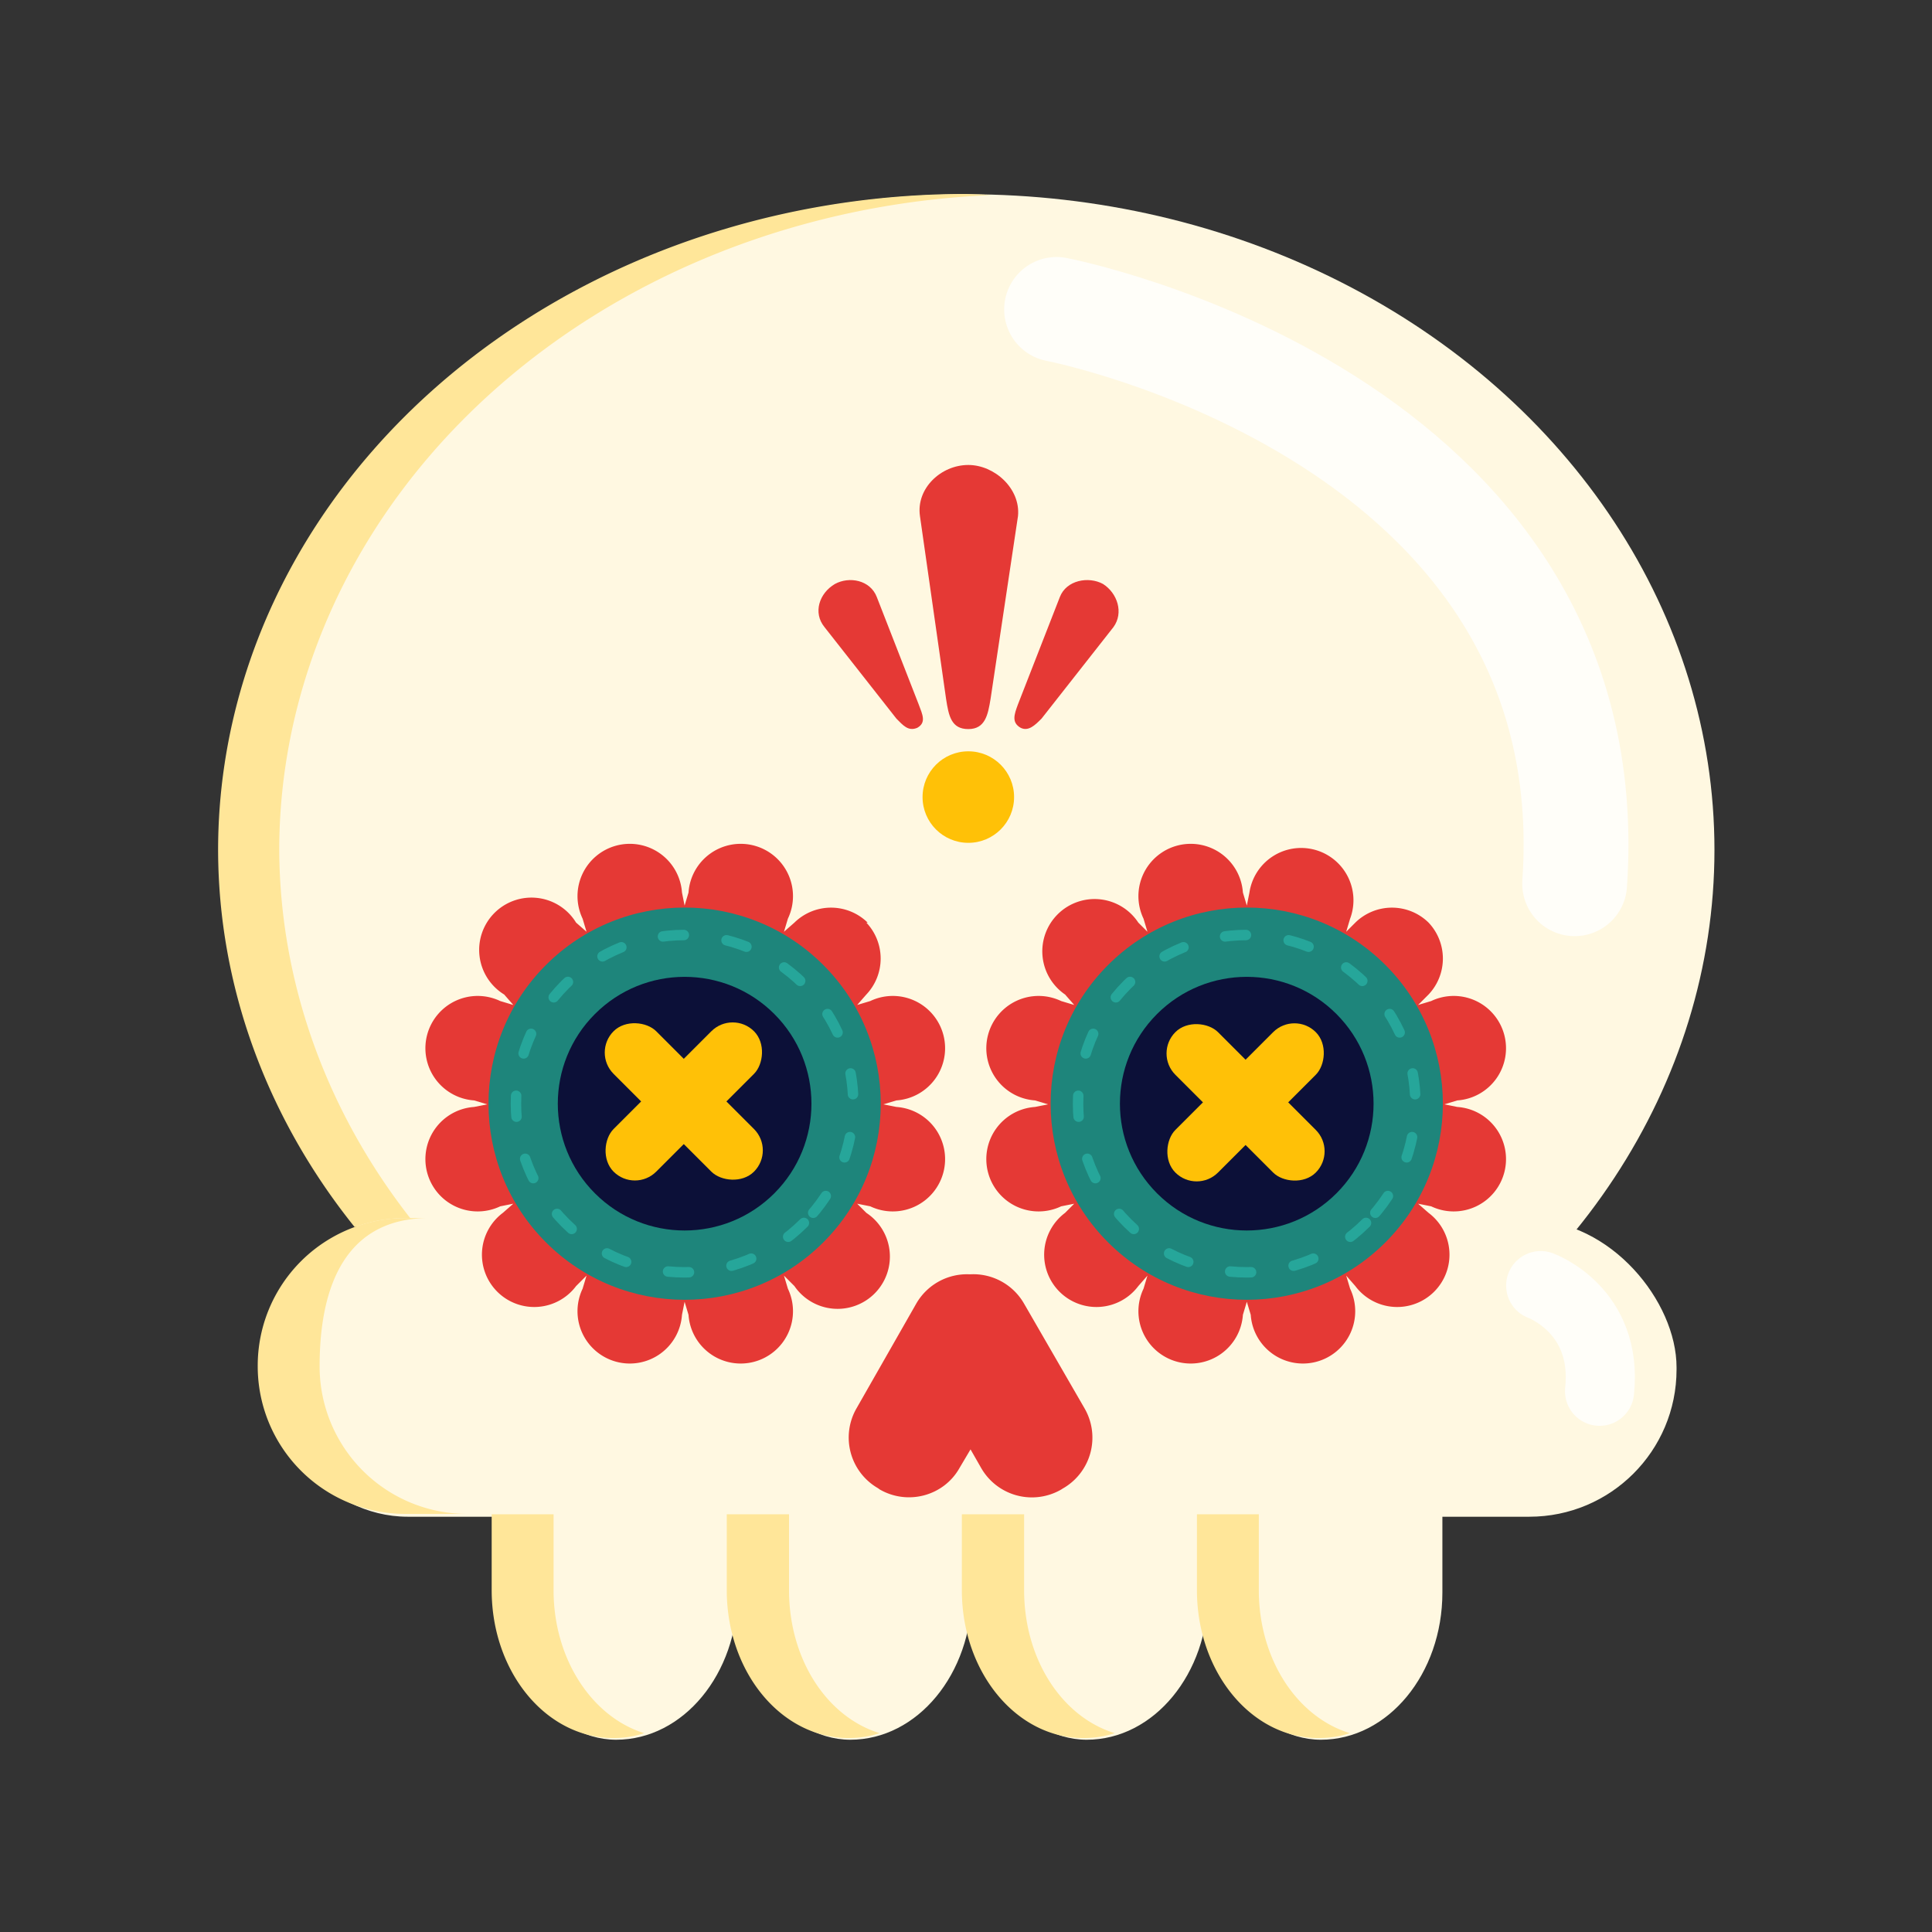 <svg xmlns="http://www.w3.org/2000/svg" width="512" height="512">
  <rect width="100%" height="100%" fill="#333333" stroke="none"/>
  <g fill="#fff8e1" transform="matrix(5.91 0 0 5.91 12074 5710.9)">
    <ellipse cx="-1999.6" cy="-928.2" rx="33.5" ry="29.4"/>
    <rect width="63.5" height="13.3" x="-2031.3" y="-911.6" ry="6.6"/>
    <rect width="10.9" height="20.8" x="-2020.8" y="-909.1" ry="6.6"/>
    <rect width="10.9" height="20.8" x="-2010.3" y="-909.1" ry="6.6"/>
    <rect width="10.9" height="20.8" x="-1999.7" y="-909.1" ry="6.6"/>
    <rect width="10.9" height="20.8" x="-1989.2" y="-909.1" ry="6.6"/>
  </g>
  <path fill="none" stroke="#fff" stroke-linecap="round" stroke-linejoin="round" stroke-width="27.778" d="M280 82S425.9 110 417.3 234.2" opacity=".8"/>
  <path fill="none" stroke="#fff" stroke-linecap="round" stroke-linejoin="round" stroke-width="18.322" d="M408.3 340.7s17.9 6.4 15.6 28" opacity=".8"/>
  <g transform="translate(718.5 1971.8) scale(3.465)">
    <path fill="#e53935" d="M-141-498.5a4 4 0 0 0-5.6 0l-.8.7.3-1a4 4 0 1 0-7.6-2l-.3 1-.2-1a4 4 0 1 0-7.6 2l.3 1-.8-.7a4 4 0 1 0-5.5 5.5l.7.8-1-.3a4 4 0 1 0-2 7.6l1 .3-1 .2a4 4 0 1 0 2 7.6l1-.2-.8.7a4 4 0 1 0 5.6 5.6l.8-.8-.3 1a4 4 0 1 0 7.6 2l.2-1 .3 1a4 4 0 1 0 7.6-2l-.3-1 .8.8a4 4 0 1 0 5.5-5.6l-.7-.7 1 .2a4 4 0 1 0 2-7.6l-1-.2 1-.3a4 4 0 1 0-2-7.6l-1 .3.7-.8a4 4 0 0 0 0-5.5z"/>
    <circle cx="-452.3" cy="-233.1" r="15" fill="#1e857b" transform="rotate(45)"/>
    <circle cx="-452.3" cy="-233.1" r="12.9" fill="none" stroke="#26a69a" stroke-dasharray="1.6 3.3" stroke-linecap="round" stroke-linejoin="round" stroke-width=".8" transform="rotate(45)"/>
    <circle cx="-452.3" cy="-233.1" r="9.7" fill="#0c1038" transform="rotate(45)"/>
    <g fill="#ffc107" transform="rotate(45 1007.6 -817) scale(1.356)">
      <rect width="3.4" height="11.2" x="308.3" y="171.4" ry="1.7"/>
      <rect width="3.4" height="11.2" x="175.3" y="-315.6" ry="1.7" transform="rotate(90)"/>
    </g>
    <path fill="#e53935" d="M-98.1-498.5a4 4 0 0 0-5.6 0l-.7.7.3-1a4 4 0 1 0-7.7-2l-.2 1-.3-1a4 4 0 1 0-7.6 2l.3 1-.7-.7a4 4 0 1 0-5.6 5.5l.7.8-1-.3a4 4 0 1 0-2 7.6l1 .3-1 .2a4 4 0 1 0 2 7.6l1-.2-.7.7a4 4 0 1 0 5.6 5.6l.7-.8-.3 1a4 4 0 1 0 7.6 2l.3-1 .3 1a4 4 0 1 0 7.6-2l-.3-1 .7.8a4 4 0 1 0 5.6-5.6l-.8-.7 1 .2a4 4 0 1 0 2-7.6l-1-.2 1-.3a4 4 0 1 0-2-7.6l-1 .3.8-.8a4 4 0 0 0 0-5.5z"/>
    <circle cx="-421.9" cy="-263.5" r="15" fill="#1e857b" transform="rotate(45)"/>
    <circle cx="-421.9" cy="-263.5" r="12.9" fill="none" stroke="#26a69a" stroke-dasharray="1.6 3.3" stroke-linecap="round" stroke-linejoin="round" stroke-width=".8" transform="rotate(45)"/>
    <circle cx="-421.9" cy="-263.5" r="9.7" fill="#0c1038" transform="rotate(45)"/>
    <g fill="#ffc107" transform="rotate(45 1029 -765.1) scale(1.356)">
      <rect width="3.4" height="11.2" x="308.3" y="171.4" ry="1.7"/>
      <rect width="3.4" height="11.2" x="175.3" y="-315.6" ry="1.7" transform="rotate(90)"/>
    </g>
  </g>
  <path fill="#e53935" d="M256.8 337.7a15.5 15.5 0 0 0-14 7.8L227 373.2a15.5 15.5 0 0 0 5.7 21.2l.4.3c7.4 4.3 17 1.8 21.2-5.7l2.9-4.9 2.8 4.9a15.5 15.5 0 0 0 21.3 5.7l.3-.2a15.5 15.5 0 0 0 5.8-21.3l-16-27.7a15.5 15.5 0 0 0-14.2-7.8h-.3z"/>
  <g transform="translate(718.5 1971.8) scale(3.465)">
    <path fill="#e53935" d="M-133.3-533.5c2 0 4 1.8 3.8 3.9l-2.1 14c-.2 1.2-.4 2.3-1.7 2.3-1.3 0-1.5-1-1.7-2.3l-2-14c-.3-2.1 1.6-3.9 3.7-3.9zm10.3 9.1c1.1.7 1.6 2.2.8 3.3l-5.5 7c-.5.5-1 1-1.6.7-.7-.4-.5-1-.2-1.8l3.2-8.2c.5-1.3 2.2-1.6 3.3-1zm-20.5 0c-1.2.7-1.7 2.2-.8 3.3l5.5 7c.5.5.9 1 1.6.7.7-.4.4-1 .1-1.8l-3.2-8.2c-.5-1.3-2.1-1.6-3.2-1z"/>
    <circle cx="-133.3" cy="-508.1" r="3.5" fill="#ffc107"/>
  </g>
  <g fill="#ffe699">
    <path d="M107.6 322.8a39.1 39.1 0 0 0-39.3 39.3 39.1 39.1 0 0 0 39.3 39.1H124a39.1 39.1 0 0 1-39.3-39.1c0-21.8 7.2-39.3 29-39.3zm22.7 78.5v20.1c0 21.7 14.4 39.2 32.3 39.2 2.8 0 5.5-.4 8.1-1.3-13.8-4.3-24-19.6-24-37.9v-20.1zm62.3 0v20.1c0 21.7 14.4 39.2 32.3 39.2 2.8 0 5.5-.4 8.2-1.3-14-4.3-24-19.6-24-37.9v-20.1zm62.3 0v20.1c0 21.7 14.4 39.2 32.2 39.2 2.9 0 5.6-.4 8.3-1.3-14-4.3-24-19.6-24-37.9v-20.1zm62.3 0v20.1c0 21.7 14.4 39.2 32.2 39.2 2.9 0 5.7-.4 8.3-1.3-14-4.3-24.1-19.6-24.1-37.9v-20.1z"/>
    <path d="M256 51.4A198.2 173.9 0 0 0 57.8 225.3 198.2 173.9 0 0 0 94 325.2a39 39 0 0 1 13.5-2.4h1.2A198.2 173.9 0 0 1 74 225.3 198.2 173.9 0 0 1 262.7 51.7a198.2 173.9 0 0 0-6.8-.3z"/>
  </g>
</svg>
